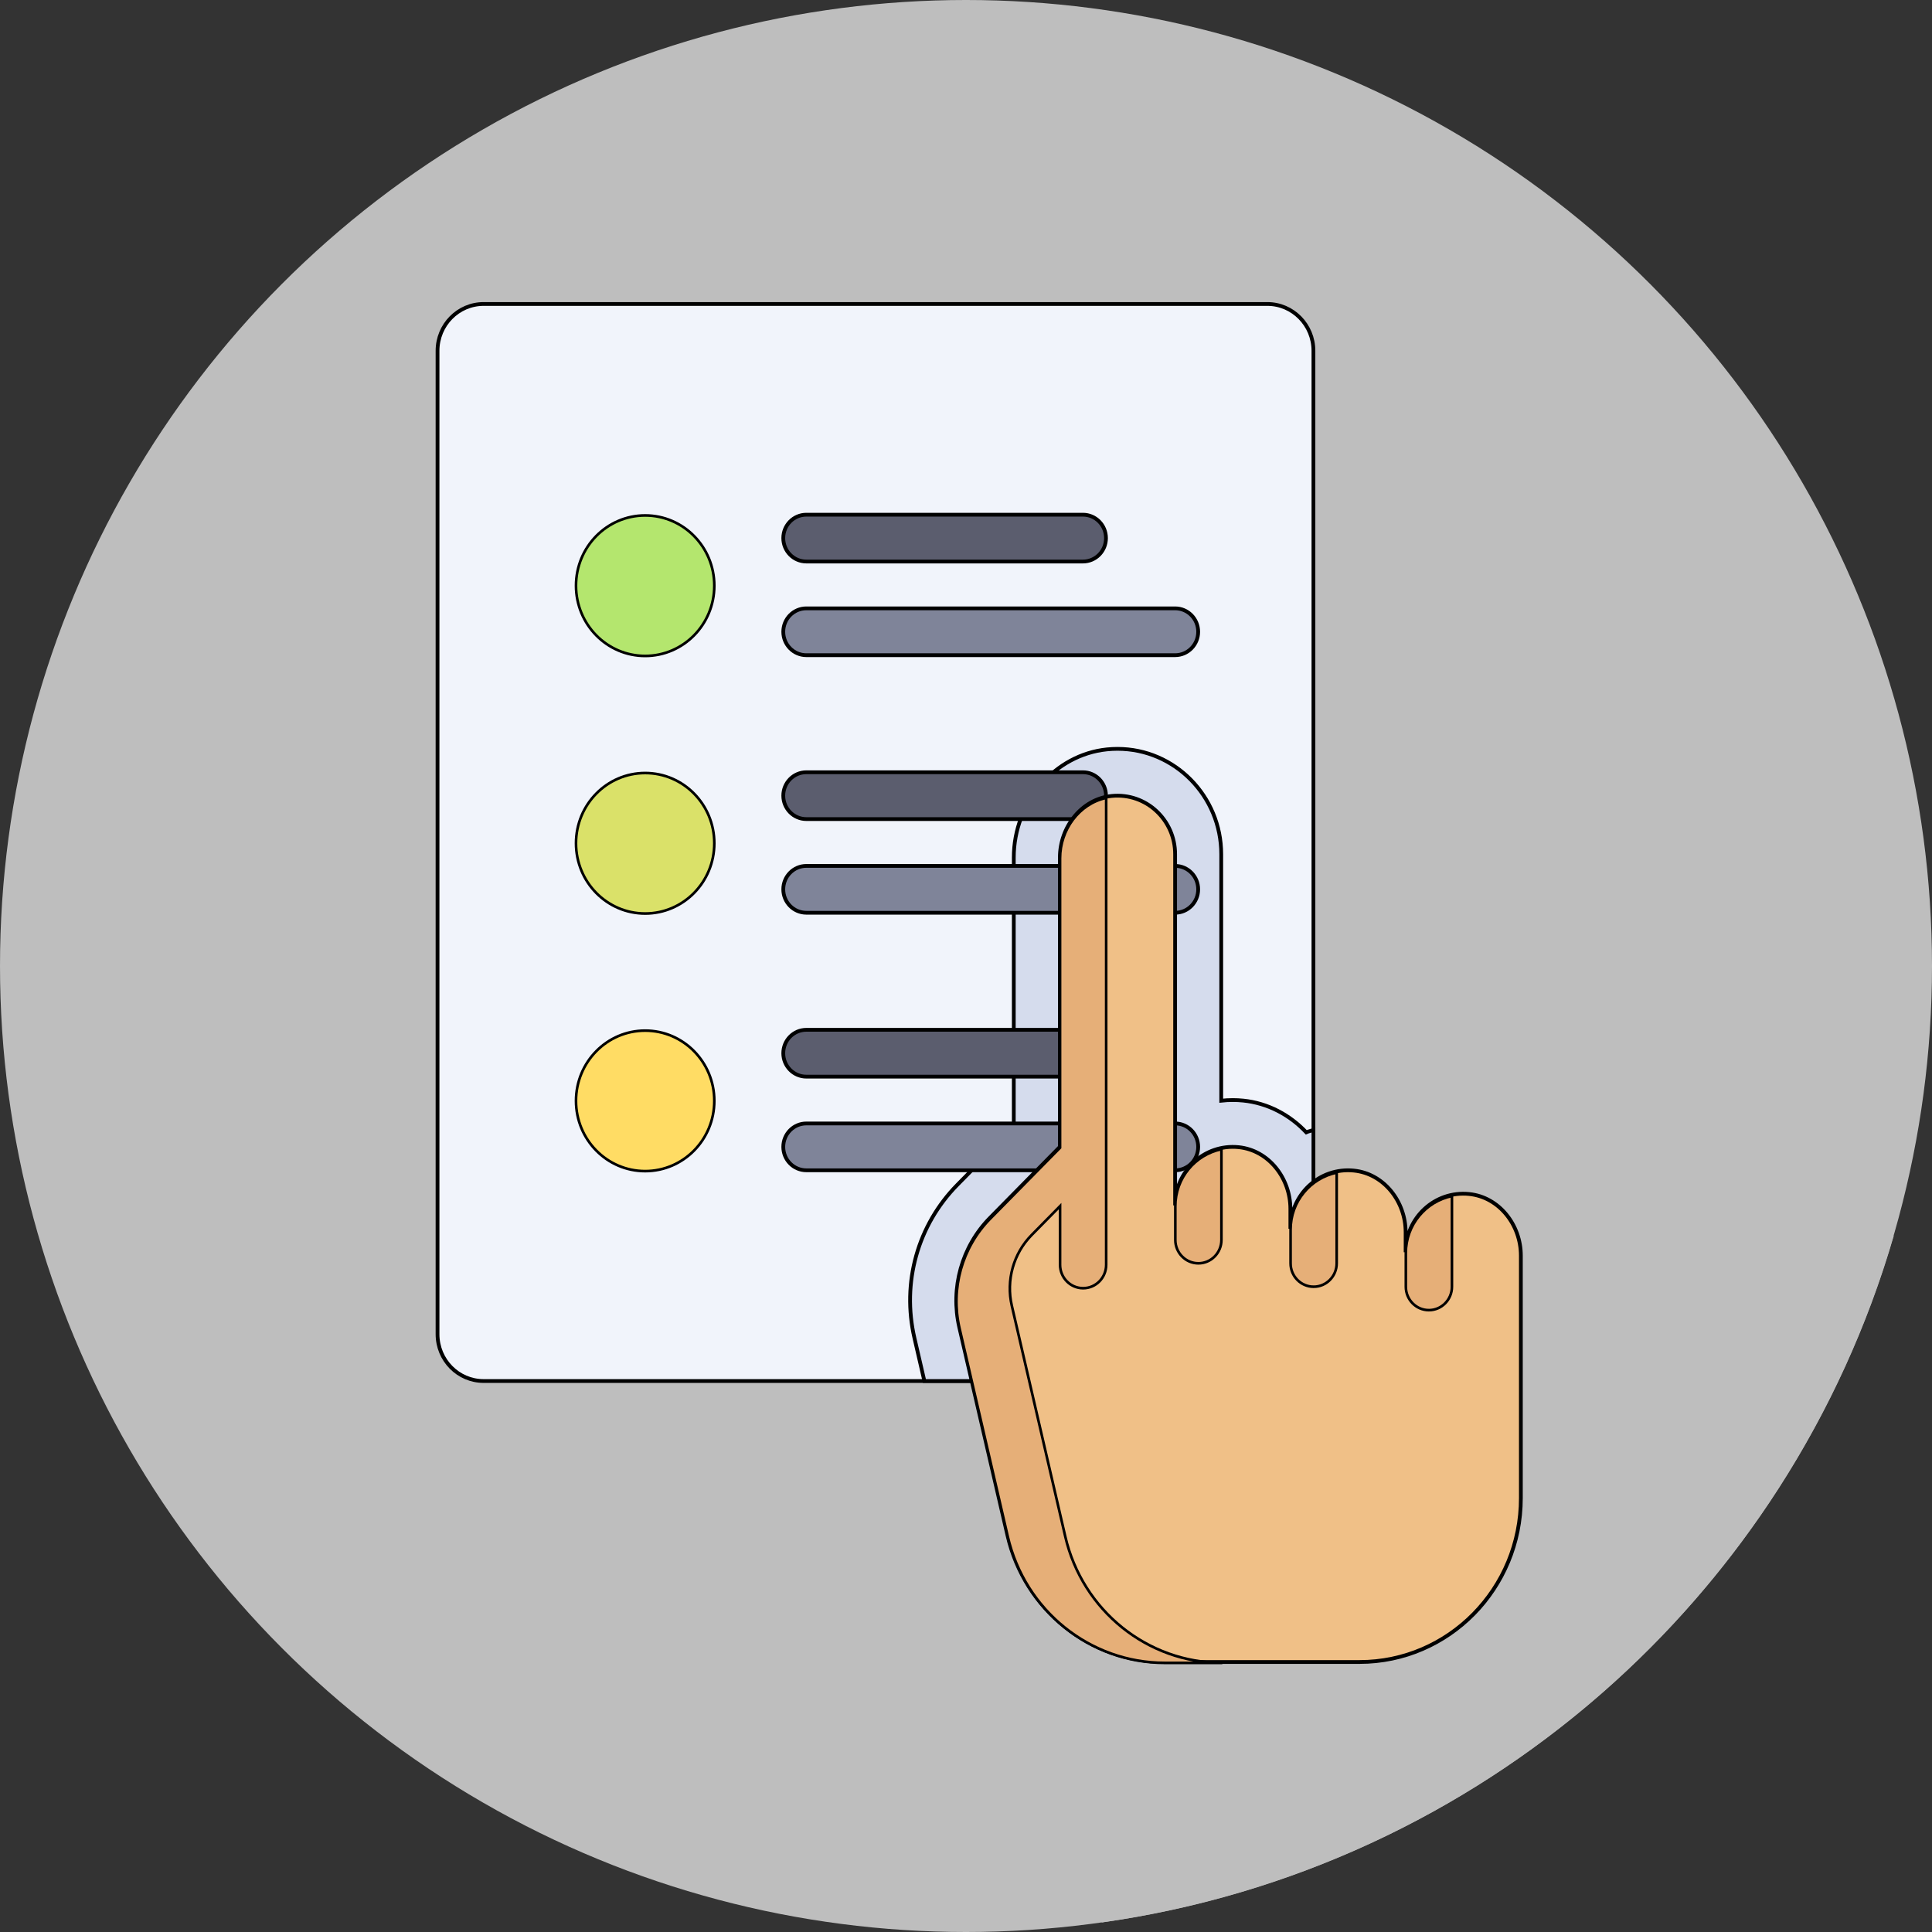 <svg width="512" height="512" xmlns="http://www.w3.org/2000/svg">

 <rect width="100%" height="100%" fill="#333333" stroke="none"/>

 <g>
  <title>background</title>
  <rect fill="none" id="canvas_background" height="770" width="1026" y="-1" x="-1"/>
 </g>
 <g>
  <title>Layer 1</title>
  <g id="svg_1">
   <circle id="svg_2" fill="#bebebe" r="256" cy="256" cx="256"/>
   <path id="svg_3" fill="#bebebe" class="active-path" d="m292.03,509.464c100.421,-14.148 182.122,-86.545 209.829,-181.932l-139.944,-139.943l-49.355,3.839l-60.049,-60.049l-24.093,18.889l-3.16,4.31l-42.277,40.093l74.993,74.993l-144.196,61.549l178.252,178.251z"/>
   <path id="svg_5" fill="#D35933" d="m220.086,331.212l103.084,0l-103.084,0z"/>
   <g stroke="null" id="svg_51">
    <path stroke="null" id="svg_19" fill="#F1F4FB" d="m335.856,365.985l-207.689,0c-6.747,0 -12.217,-5.556 -12.217,-12.41l0,-260.609c0,-6.854 5.469,-12.41 12.217,-12.41l207.689,0c6.747,0 12.217,5.556 12.217,12.41l0,260.609c0,6.854 -5.469,12.41 -12.217,12.41z"/>
    <path stroke="null" id="svg_20" fill="#D5DCED" d="m348.073,353.575l0,-54.118c-0.628,0.226 -1.293,0.347 -1.904,0.62c-4.364,-4.634 -10.195,-7.75 -16.684,-8.41c-0.94,-0.096 -1.872,-0.142 -2.791,-0.142c-1.028,0 -2.047,0.057 -3.054,0.169l0,-65.321c0,-15.396 -12.331,-27.922 -27.487,-27.922l0,0c-0.922,0 -1.852,0.046 -2.793,0.142c-13.848,1.409 -24.696,13.999 -24.696,28.665l0,71.537l-14.934,15.169c-10.546,10.713 -14.803,25.913 -11.387,40.661l2.631,11.359l90.883,0c6.747,0 12.217,-5.556 12.217,-12.41z"/>
    <circle stroke="null" transform="matrix(0.692,0,0,0.703,-1340.818,-1359) " id="svg_21" fill="#B4E66E" r="26.483" cy="2153.931" cx="2184.67"/>
    <circle stroke="null" transform="matrix(0.692,0,0,0.703,-1340.818,-1359) " id="svg_22" fill="#DAE169" r="26.483" cy="2251.034" cx="2184.67"/>
    <circle stroke="null" transform="matrix(0.692,0,0,0.703,-1340.818,-1359) " id="svg_23" fill="#FFDC64" r="26.483" cy="2348.138" cx="2184.67"/>
    <path stroke="null" id="svg_24" fill="#7F8499" d="m311.422,241.885l-97.736,0c-3.376,0 -6.109,-2.779 -6.109,-6.205s2.732,-6.205 6.109,-6.205l97.736,0c3.376,0 6.109,2.779 6.109,6.205s-2.732,6.205 -6.109,6.205z"/>
    <path stroke="null" id="svg_25" fill="#5B5D6E" d="m286.988,217.065l-73.302,0c-3.376,0 -6.109,-2.779 -6.109,-6.205c0,-3.427 2.732,-6.205 6.109,-6.205l73.302,0c3.376,0 6.109,2.779 6.109,6.205c0,3.427 -2.732,6.205 -6.109,6.205z"/>
    <path stroke="null" id="svg_26" fill="#7F8499" d="m311.422,310.14l-97.736,0c-3.376,0 -6.109,-2.779 -6.109,-6.205s2.732,-6.205 6.109,-6.205l97.736,0c3.376,0 6.109,2.779 6.109,6.205s-2.732,6.205 -6.109,6.205z"/>
    <path stroke="null" id="svg_27" fill="#5B5D6E" d="m286.988,285.32l-73.302,0c-3.376,0 -6.109,-2.779 -6.109,-6.205s2.732,-6.205 6.109,-6.205l73.302,0c3.376,0 6.109,2.779 6.109,6.205s-2.732,6.205 -6.109,6.205z"/>
    <path stroke="null" id="svg_28" fill="#7F8499" d="m311.422,173.63l-97.736,0c-3.376,0 -6.109,-2.779 -6.109,-6.205c0,-3.427 2.732,-6.205 6.109,-6.205l97.736,0c3.376,0 6.109,2.779 6.109,6.205c0,3.427 -2.732,6.205 -6.109,6.205z"/>
    <path stroke="null" id="svg_29" fill="#5B5D6E" d="m286.988,148.81l-73.302,0c-3.376,0 -6.109,-2.779 -6.109,-6.205c0,-3.427 2.732,-6.205 6.109,-6.205l73.302,0c3.376,0 6.109,2.779 6.109,6.205c0,3.427 -2.732,6.205 -6.109,6.205z"/>
    <path stroke="null" id="svg_30" fill="#F0C087" d="m389.353,316.425c-9.141,-0.93 -16.846,6.337 -16.846,15.432l0,-5.32c0,-8.114 -5.748,-15.508 -13.697,-16.317c-9.14,-0.93 -16.846,6.337 -16.846,15.432l0,-5.32c0,-8.114 -5.748,-15.508 -13.697,-16.317c-9.14,-0.93 -16.846,6.337 -16.846,15.432l0,-93.074c0,-9.095 -7.705,-16.362 -16.846,-15.432c-7.948,0.808 -13.696,8.202 -13.696,16.317l0,76.677l-18.512,18.804c-7.479,7.597 -10.556,18.585 -8.134,29.044l12.781,55.175c4.544,19.62 21.78,33.487 41.622,33.487l51.653,0c23.615,0 42.759,-19.447 42.759,-43.435l0,-64.268c-0.001,-8.114 -5.748,-15.508 -13.696,-16.317z"/>
    <g stroke="null" transform="matrix(0.692,0,0,0.703,-1340.818,-1359) " id="svg_31">
     <path stroke="null" id="svg_32" fill="#E6AF78" d="m2396.532,2409.377c4.875,0 8.828,-3.953 8.828,-8.828l0,-34.194c-10.052,2.061 -17.655,10.844 -17.655,21.506l0,12.687c-0.001,4.877 3.952,8.829 8.827,8.829z"/>
     <path stroke="null" id="svg_33" fill="#E6AF78" d="m2440.67,2418.205c4.875,0 8.828,-3.953 8.828,-8.828l0,-34.194c-10.052,2.061 -17.655,10.844 -17.655,21.506l0,12.687c-0.001,4.876 3.952,8.829 8.827,8.829z"/>
     <path stroke="null" id="svg_34" fill="#E6AF78" d="m2484.808,2427.032c4.875,0 8.828,-3.953 8.828,-8.828l0,-34.194c-10.052,2.061 -17.655,10.844 -17.655,21.506l0,12.687c-0.001,4.877 3.952,8.829 8.827,8.829z"/>
     <path stroke="null" id="svg_35" fill="#E6AF78" d="m2345.555,2512.36l-20.467,-86.985c-2.259,-9.601 0.61,-19.688 7.585,-26.663l10.893,-10.894l0,22.113c0,4.875 3.953,8.828 8.828,8.828c4.875,0 8.828,-3.953 8.828,-8.828l0,-175.998c-10.344,2.173 -17.655,11.972 -17.655,22.773l0,109.087l-26.752,26.752c-10.808,10.808 -15.255,26.44 -11.754,41.32l18.47,78.495c6.567,27.913 31.475,47.64 60.15,47.64l22.026,0c-28.677,0 -53.584,-19.727 -60.152,-47.64z"/>
    </g>
    <g stroke="null" transform="matrix(0.692,0,0,0.703,-1340.818,-1359) " id="svg_36"/>
    <g stroke="null" transform="matrix(0.692,0,0,0.703,-1340.818,-1359) " id="svg_37"/>
    <g stroke="null" transform="matrix(0.692,0,0,0.703,-1340.818,-1359) " id="svg_38"/>
    <g stroke="null" transform="matrix(0.692,0,0,0.703,-1340.818,-1359) " id="svg_39"/>
    <g stroke="null" transform="matrix(0.692,0,0,0.703,-1340.818,-1359) " id="svg_40"/>
    <g stroke="null" transform="matrix(0.692,0,0,0.703,-1340.818,-1359) " id="svg_41"/>
    <g stroke="null" transform="matrix(0.692,0,0,0.703,-1340.818,-1359) " id="svg_42"/>
    <g stroke="null" transform="matrix(0.692,0,0,0.703,-1340.818,-1359) " id="svg_43"/>
    <g stroke="null" transform="matrix(0.692,0,0,0.703,-1340.818,-1359) " id="svg_44"/>
    <g stroke="null" transform="matrix(0.692,0,0,0.703,-1340.818,-1359) " id="svg_45"/>
    <g stroke="null" transform="matrix(0.692,0,0,0.703,-1340.818,-1359) " id="svg_46"/>
    <g stroke="null" transform="matrix(0.692,0,0,0.703,-1340.818,-1359) " id="svg_47"/>
    <g stroke="null" transform="matrix(0.692,0,0,0.703,-1340.818,-1359) " id="svg_48"/>
    <g stroke="null" transform="matrix(0.692,0,0,0.703,-1340.818,-1359) " id="svg_49"/>
    <g stroke="null" transform="matrix(0.692,0,0,0.703,-1340.818,-1359) " id="svg_50"/>
   </g>
  </g>
 </g>
</svg>